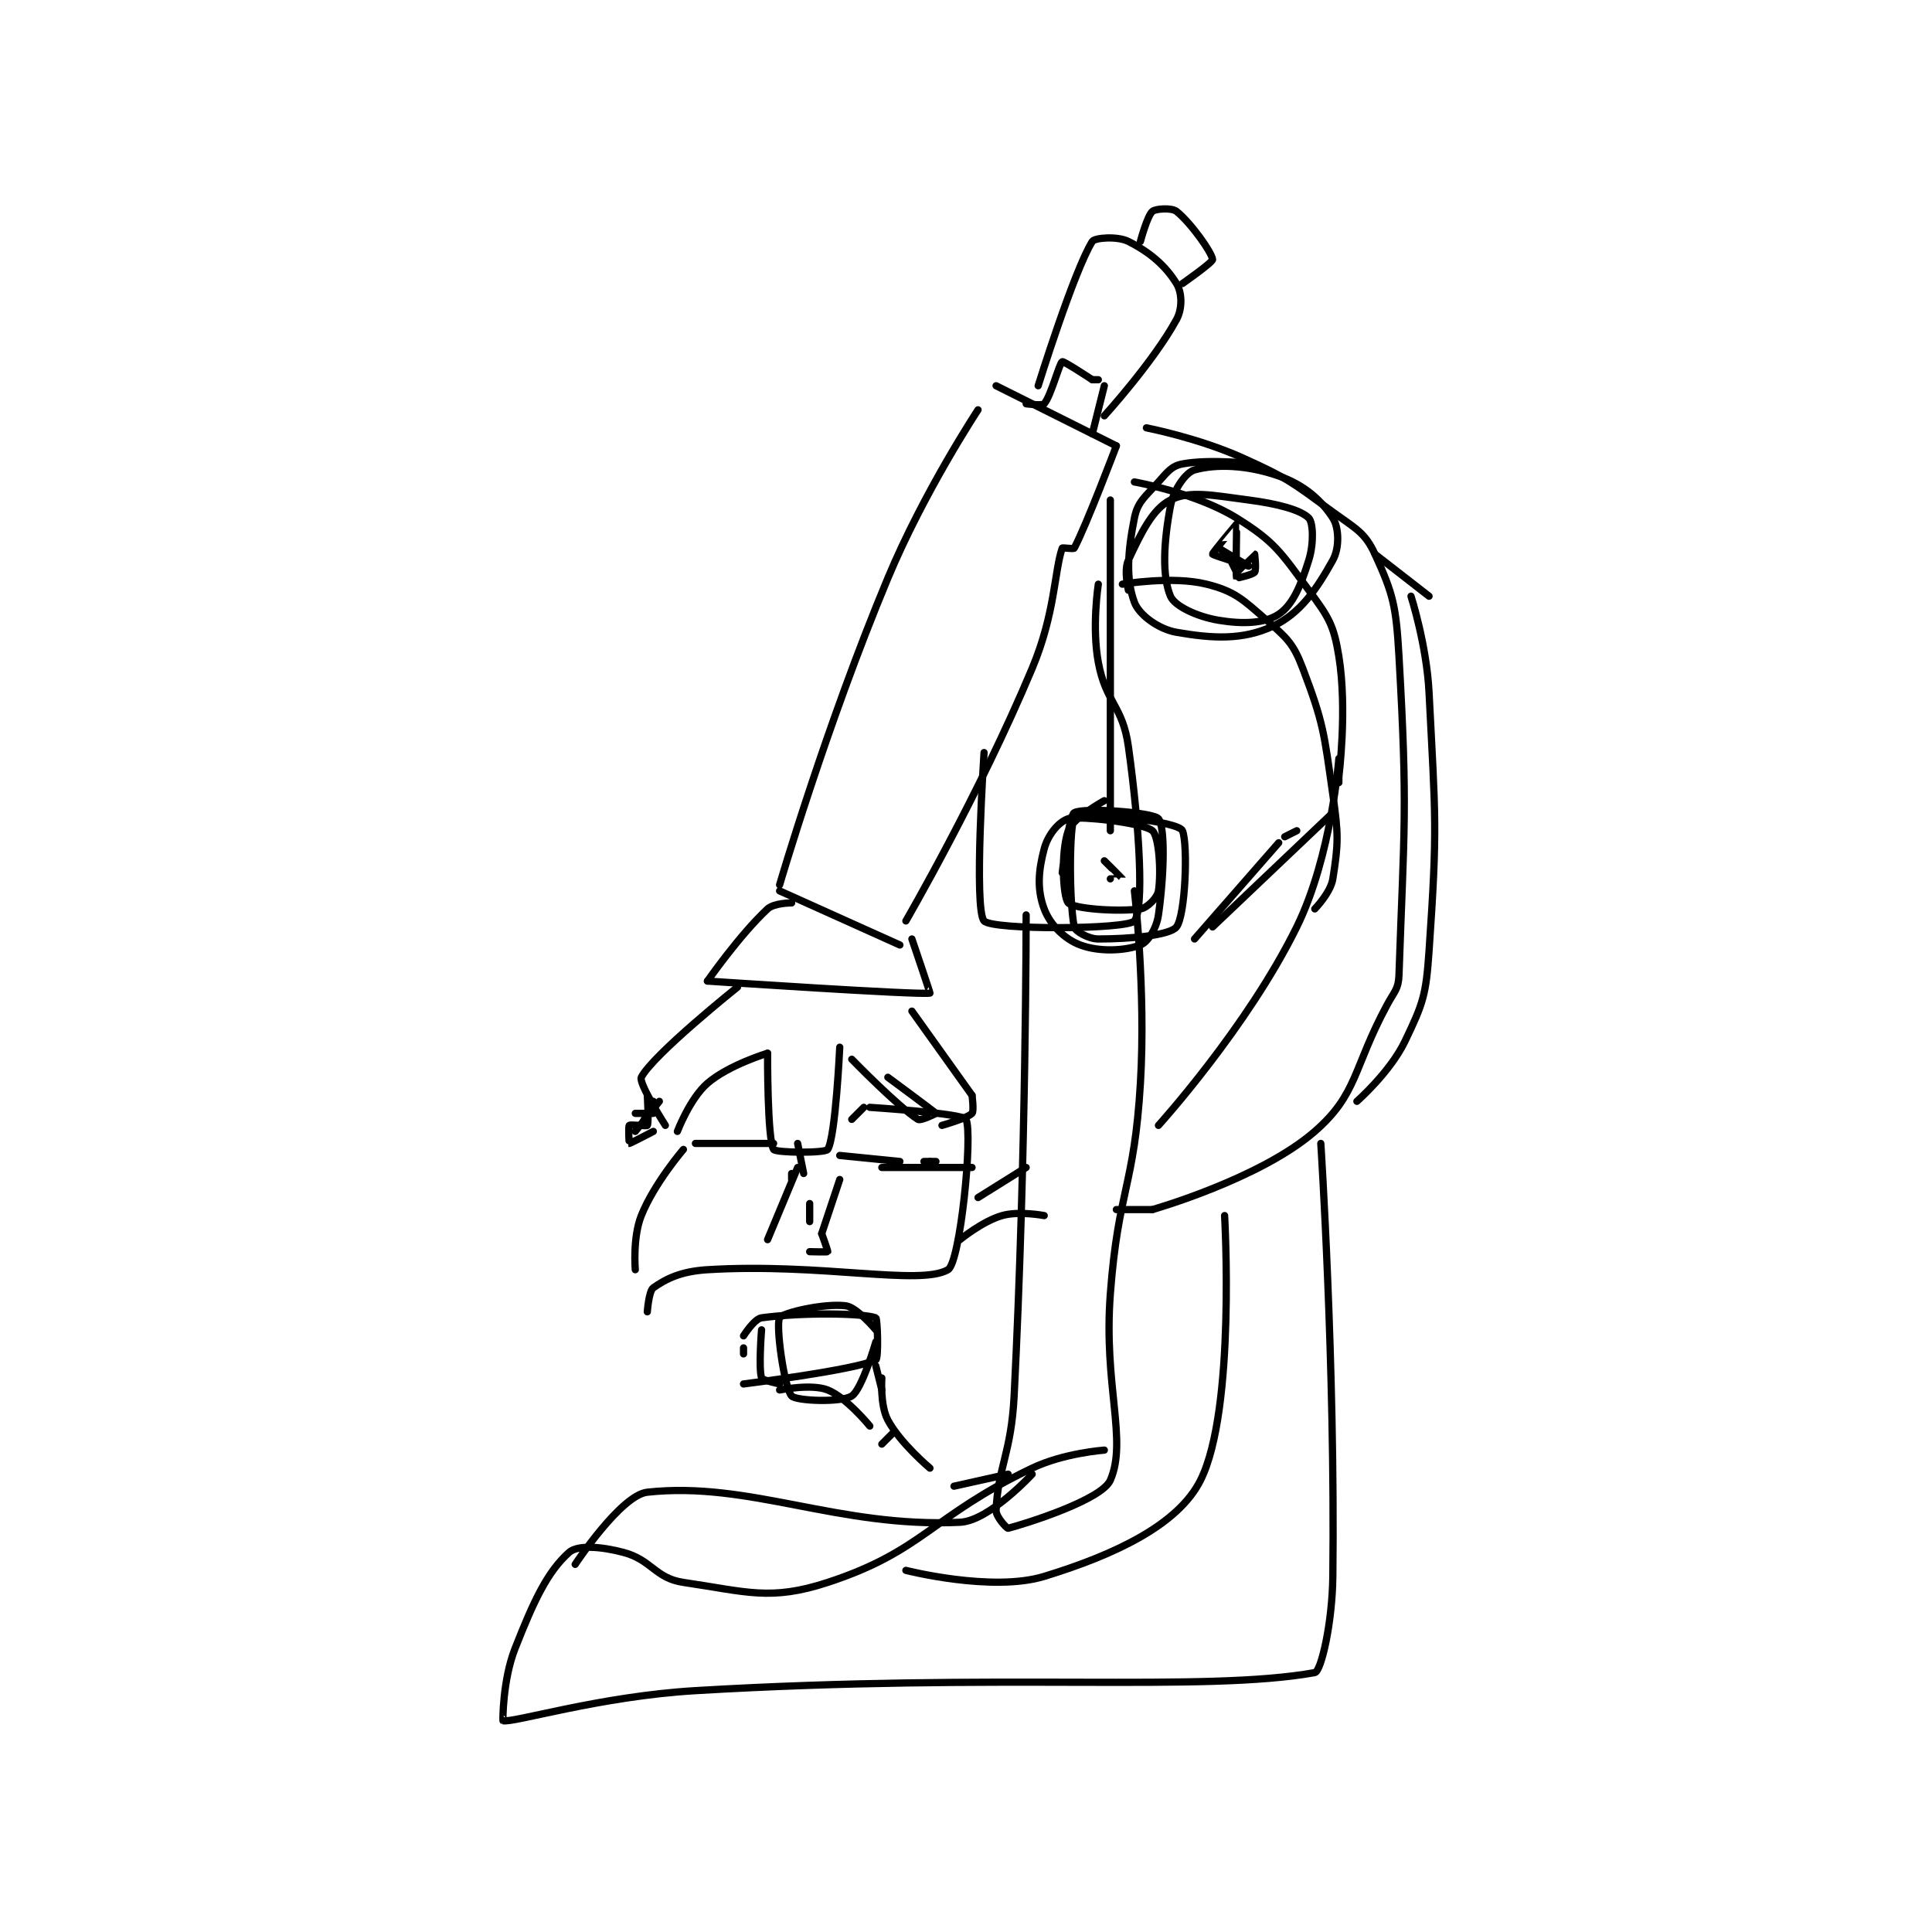 <?xml version="1.0" encoding="utf-8"?>
<!DOCTYPE svg PUBLIC "-//W3C//DTD SVG 1.1//EN" "http://www.w3.org/Graphics/SVG/1.1/DTD/svg11.dtd">
<svg viewBox="0 0 800 800" preserveAspectRatio="xMinYMin meet" xmlns="http://www.w3.org/2000/svg" version="1.1">
<g fill="none" stroke="black" stroke-linecap="round" stroke-linejoin="round" stroke-width="1.205">
<g transform="translate(208.279,87.52) scale(2.49) translate(-158,-180)">
<path id="0" d="M204 292 C204 292 211.714 265.624 222 241 C228.023 226.581 237 213 237 213 "/>
<path id="1" d="M225 298 C225 298 237.155 277.093 246 256 C249.847 246.826 249.691 239.739 251 236 C251.042 235.88 252.896 236.197 253 236 C255.04 232.146 260 219 260 219 "/>
<path id="2" d="M260 219 L240 209 "/>
<path id="3" d="M245 212 C245 212 247.691 212.36 248 212 C249.149 210.66 250.514 205.243 251 205 C251.262 204.869 256 208 256 208 "/>
<path id="4" d="M256 208 L257 208 "/>
<path id="5" d="M258 209 L256 217 "/>
<path id="6" d="M204 293 L224 302 "/>
<path id="7" d="M206 295 C206 295 203.081 294.997 202 296 C197.364 300.305 192 308 192 308 "/>
<path id="8" d="M192 308 C192 308 227.242 310.362 229 310 C229.055 309.989 226 301 226 301 "/>
<path id="9" d="M197 309 C197 309 182.978 320.209 181 324 C180.499 324.96 185 332 185 332 "/>
<path id="10" d="M187 333 C187 333 189.074 327.536 192 325 C195.514 321.954 202 320 202 320 "/>
<path id="11" d="M202 320 C202 320 201.946 334.313 203 336 C203.357 336.571 211.586 336.64 212 336 C213.301 333.989 214 319 214 319 "/>
<path id="12" d="M222 324 C222 324 229.871 329.82 230 330 C230.012 330.018 227.462 331.297 227 331 C223.581 328.802 216 321 216 321 "/>
<path id="13" d="M226 313 L236 327 "/>
<path id="14" d="M236 327 C236 327 236.353 329.647 236 330 C235.177 330.823 231 332 231 332 "/>
<path id="15" d="M257 242 C257 242 255.903 249.076 257 255 C258.26 261.801 261.041 262.128 262 269 C263.901 282.625 264.613 296.051 263 298 C261.816 299.431 239.386 299.553 238 298 C236.261 296.053 238 270 238 270 "/>
<path id="16" d="M259 228 L259 283 "/>
<path id="17" d="M180 356 C180 356 179.541 350.648 181 347 C183.142 341.644 188 336 188 336 "/>
<path id="18" d="M182 363 C182 363 182.247 359.527 183 359 C185.2 357.46 187.657 356.266 192 356 C210.916 354.842 227.32 358.721 232 356 C234.052 354.807 236.162 333.414 235 331 C234.521 330.006 219 329 219 329 "/>
<path id="19" d="M218 329 L216 331 "/>
<path id="20" d="M190 335 L203 335 "/>
<path id="21" d="M214 337 L224 338 "/>
<path id="22" d="M228 338 L229 338 "/>
<path id="23" d="M229 338 L230 338 "/>
<path id="24" d="M236 339 L221 339 "/>
<path id="25" d="M207 335 L208 340 "/>
<path id="26" d="M206 340 L206 341 "/>
<path id="27" d="M211 350 L214 341 "/>
<path id="28" d="M207 339 L202 351 "/>
<path id="29" d="M209 345 L209 348 "/>
<path id="30" d="M209 353 C209 353 211.946 353.081 212 353 C212.063 352.906 211 350 211 350 "/>
<path id="31" d="M263 225 C263 225 273.234 226.8 280 231 C286.35 234.941 287.325 236.675 292 243 C295.292 247.454 296.153 248.751 297 254 C298.434 262.892 297 274 297 274 "/>
<path id="32" d="M290 283 L288 284 "/>
<path id="33" d="M287 285 L273 301 "/>
<path id="34" d="M276 299 L296 280 "/>
<path id="35" d="M297 275 L297 274 "/>
<path id="36" d="M198 375 C198 375 216.665 372.668 220 371 C220.486 370.757 220.284 364.105 220 364 C217.909 363.23 207.795 363.073 201 364 C199.781 364.166 198 367 198 367 "/>
<path id="37" d="M198 369 L198 370 "/>
<path id="38" d="M204 376 C204 376 209.332 374.933 212 376 C215.135 377.254 219 382 219 382 "/>
<path id="39" d="M220 372 L221 376 "/>
<path id="40" d="M223 383 L221 385 "/>
<path id="41" d="M221 374 C221 374 220.679 378.523 222 381 C224.058 384.858 229 389 229 389 "/>
<path id="42" d="M245 297 C245 297 245 337.396 243 377 C242.522 386.469 240.327 388.811 240 396 C239.95 397.093 241.814 399.049 242 399 C244.942 398.226 257.566 394.291 259 391 C261.885 384.38 257.844 375.257 259 360 C260.319 342.588 262.966 342.325 264 325 C264.936 309.324 263 293 263 293 "/>
<path id="43" d="M265 216 C265 216 273.629 217.671 281 221 C288.697 224.476 289.163 225.028 296 230 C299.837 232.791 301.345 233.39 303 237 C306.053 243.66 306.522 245.641 307 254 C308.469 279.716 307.849 282.391 307 307 C306.919 309.354 306.256 309.667 305 312 C299.323 322.543 300.159 326.759 293 333 C283.945 340.894 266 346 266 346 "/>
<path id="44" d="M266 346 L260 346 "/>
<path id="45" d="M267 332 C267 332 281.791 315.693 290 299 C295.825 287.155 297 271 297 271 "/>
<path id="46" d="M234 351 C234 351 237.715 347.938 241 347 C243.823 346.193 248 347 248 347 "/>
<path id="47" d="M237 344 L245 339 "/>
<path id="48" d="M247 209 C247 209 252.962 189.861 256 185 C256.385 184.385 260.157 184.078 262 185 C265.532 186.766 268.17 189.026 270 192 C270.921 193.496 271.022 196.127 270 198 C266.161 205.037 258 214 258 214 "/>
<path id="49" d="M264 185 C264 185 265.144 180.713 266 180 C266.555 179.537 269.219 179.376 270 180 C272.42 181.936 275.906 186.878 276 188 C276.039 188.473 271 192 271 192 "/>
<path id="50" d="M182 327 C182 327 182.276 331.54 182 332 C181.901 332.165 179.188 331.812 179 332 C178.812 332.188 178.973 334.993 179 335 C179.126 335.031 183 333 183 333 "/>
<path id="51" d="M181 332 L183 328 "/>
<path id="52" d="M180 333 L184 328 "/>
<path id="53" d="M180 330 L183 330 "/>
<path id="54" d="M220 366 C220 366 216.857 362.232 215 362 C211.369 361.546 204.5 363.166 204 364 C203.313 365.144 204.772 375.67 206 377 C206.763 377.827 214.251 378.124 216 377 C217.711 375.9 220 368 220 368 "/>
<path id="55" d="M204 375 C204 375 201.13 374.39 201 374 C200.48 372.441 201 366 201 366 "/>
<path id="56" d="M233 392 L242 390 "/>
<path id="57" d="M309 244 C309 244 311.597 252.082 312 260 C313.072 281.079 313.426 282.318 312 303 C311.493 310.347 311.027 311.693 308 318 C305.524 323.159 300 328 300 328 "/>
<path id="58" d="M294 335 C294 335 296.4 371.825 296 407 C295.911 414.836 294.045 422.813 293 423 C274.555 426.306 241.002 422.978 190 426 C174.035 426.946 159.717 431.401 158 431 C157.956 430.99 157.952 424.212 160 419 C163.129 411.036 165.399 406.201 169 403 C170.396 401.759 174.224 402.006 178 403 C182.748 404.249 183.286 407.307 188 408 C198.539 409.55 202.496 411.113 212 408 C227.929 402.782 229.072 397.096 246 389 C251.278 386.476 258 386 258 386 "/>
<path id="59" d="M170 405 C170 405 177.598 393.481 182 393 C199.014 391.139 213.655 398.954 234 398 C238.864 397.772 246 390 246 390 "/>
<path id="60" d="M278 347 C278 347 279.881 379.238 274 391 C270.292 398.415 259.801 403.387 248 407 C239.332 409.653 225 406 225 406 "/>
<path id="61" d="M303 237 L312 244 "/>
<path id="62" d="M261 242 C261 242 269.317 240.579 275 242 C279.668 243.167 280.995 244.495 285 248 C288.414 250.988 289.434 251.873 291 256 C294.488 265.197 294.521 266.647 296 277 C296.954 283.675 296.93 285.109 296 291 C295.636 293.303 293 296 293 296 "/>
<path id="63" d="M283 222 C283 222 275.695 221.12 271 222 C269.215 222.335 268.536 223.272 267 225 C264.761 227.519 263.549 228.257 263 231 C261.87 236.648 261.581 241.147 263 245 C263.768 247.086 266.989 249.476 270 250 C276.056 251.053 280.996 251.31 286 249 C290.583 246.885 293.34 242.787 296 238 C297.125 235.976 297.037 232.613 296 231 C294.106 228.054 291.275 225.487 287 224 C281.636 222.134 276.554 222.013 273 223 C271.532 223.408 269.522 226.262 269 229 C267.843 235.073 267.596 240.664 269 244 C269.69 245.639 273.41 247.402 277 248 C281.073 248.679 284.724 248.517 287 247 C289.347 245.435 290.68 242.225 292 238 C292.875 235.2 292.725 231.725 292 231 C290.654 229.654 286.896 228.639 282 228 C275.875 227.201 272.219 226.391 269 228 C266.029 229.486 264.103 233.493 262 238 C261.207 239.699 262 243 262 243 "/>
<path id="64" d="M279 238 C279 238 279.973 240.007 280 240 C280.206 239.948 282.968 237 283 237 C283 237 283.312 239.584 283 240 C282.662 240.45 280.002 241.006 280 241 C279.827 240.539 280.027 232.027 280 232 C279.997 231.997 275.945 236.809 276 237 C276.053 237.184 282 239 282 239 C282 239 277 236 277 236 "/>
<path id="65" d="M258 278 C258 278 252.751 280.872 252 283 C250.733 286.588 251.123 294.05 252 295 C252.883 295.956 260.052 296.526 264 296 C265.131 295.849 266.827 294.127 267 293 C267.493 289.793 267.077 283.923 266 283 C264.344 281.581 253.377 280.536 253 281 C252.208 281.974 252.094 294.469 253 299 C253.141 299.705 255.351 301 257 301 C262.359 301 268.92 300.389 270 299 C271.496 297.076 271.92 285.366 271 283 C270.699 282.225 266.94 281.415 263 281 C257.721 280.444 255.267 279.911 252 281 C250.317 281.561 248.599 283.755 248 286 C247.013 289.701 246.802 292.806 248 296 C248.988 298.635 251.365 301.012 254 302 C257.194 303.198 261.502 302.961 264 302 C265.23 301.527 266.672 299.294 267 297 C267.966 290.238 268.126 282.368 267 281 C266.118 279.929 254.617 279.09 253 280 C252.082 280.516 251 290 251 290 "/>
<path id="66" d="M259 291 C259 291 261.002 291.006 261 291 C260.987 290.961 258 288 258 288 "/>
</g>
</g>
</svg>

